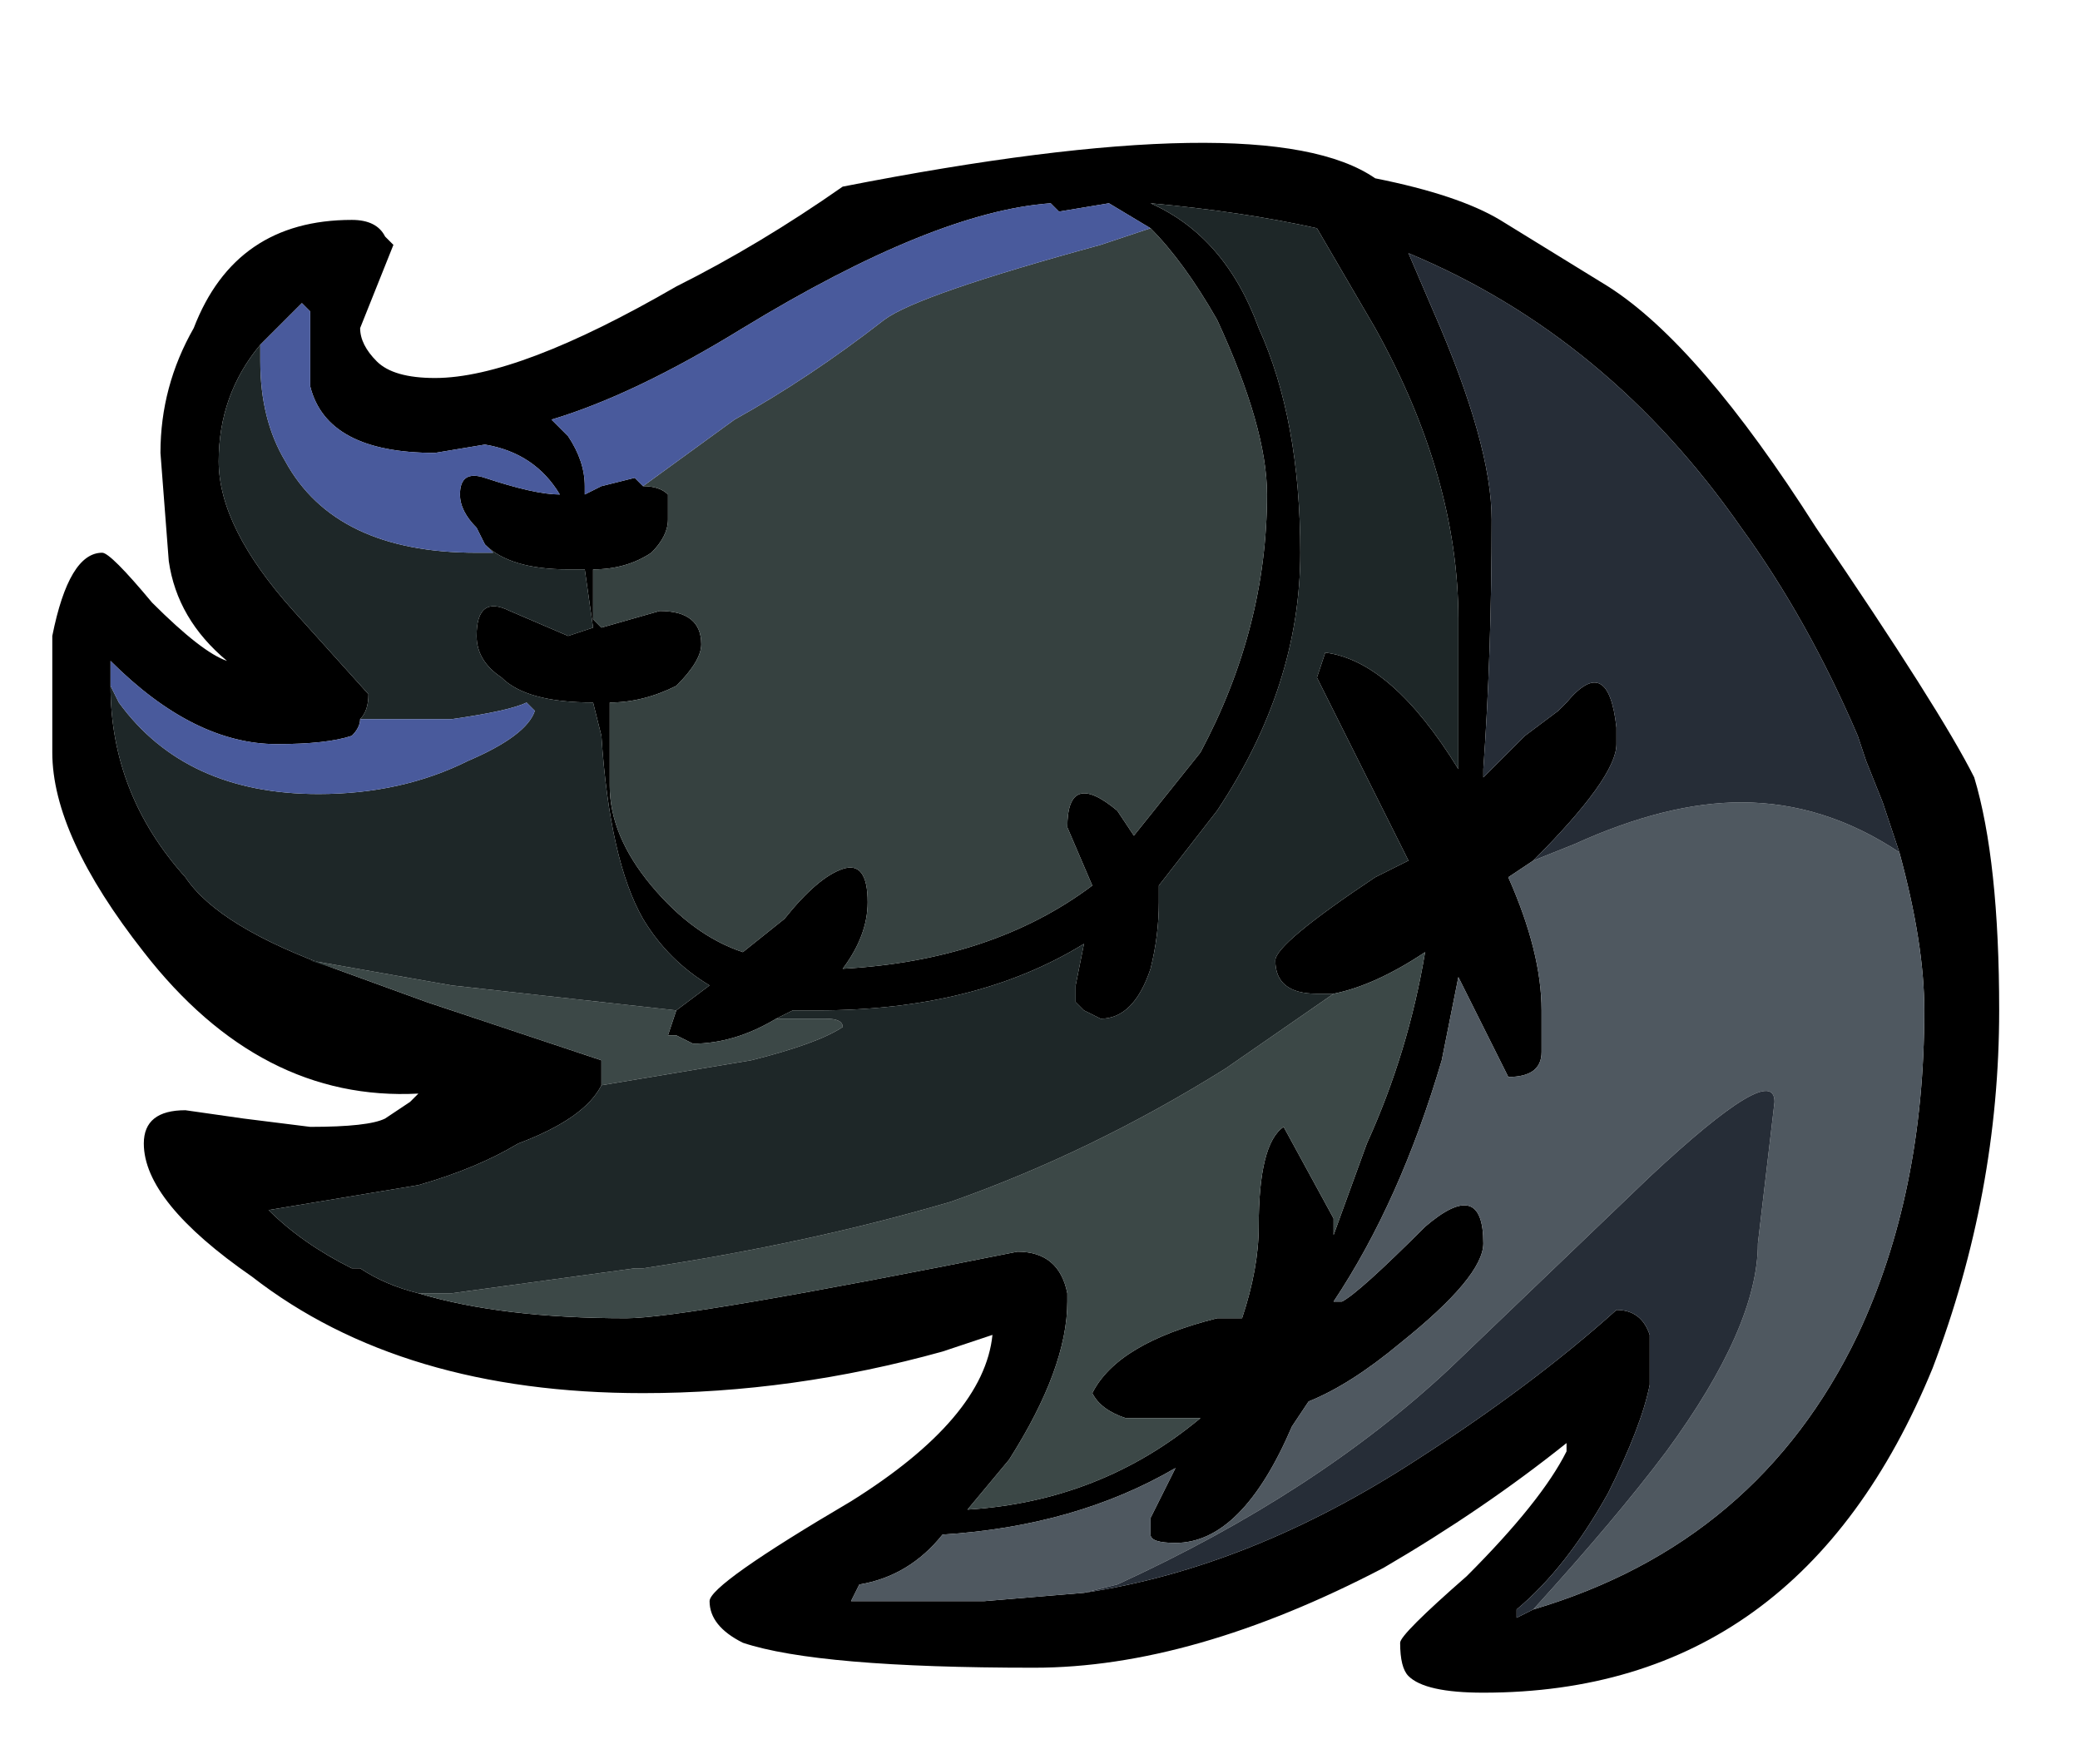 <?xml version="1.0" encoding="UTF-8" standalone="no"?>
<svg xmlns:ffdec="https://www.free-decompiler.com/flash" xmlns:xlink="http://www.w3.org/1999/xlink" ffdec:objectType="frame" height="74.2px" width="87.5px" xmlns="http://www.w3.org/2000/svg">
  <g transform="matrix(1.0, 0.0, 0.0, 1.0, 43.15, 72.4)">
    <use ffdec:characterId="359" ffdec:characterName="a_LostSoulBody03" height="65.1" transform="matrix(1.0, 0.0, 0.0, 1.0, -40.95, -66.3)" width="81.9" xlink:href="#sprite0"/>
  </g>
  <defs>
    <g id="sprite0" transform="matrix(1.0, 0.0, 0.0, 1.0, 40.95, 65.1)">
      <use ffdec:characterId="358" height="9.3" transform="matrix(7.0, 0.0, 0.0, 7.0, -40.95, -65.1)" width="11.7" xlink:href="#shape0"/>
    </g>
    <g id="shape0" transform="matrix(1.0, 0.0, 0.0, 1.0, 5.85, 9.3)">
      <path d="M2.85 -8.85 L3.5 -8.45 Q4.05 -8.1 4.75 -7.0 5.5 -5.9 5.7 -5.5 5.85 -5.0 5.85 -4.1 5.85 -3.0 5.45 -1.95 4.65 0.0 2.75 0.0 2.4 0.0 2.3 -0.1 2.25 -0.15 2.25 -0.3 2.25 -0.35 2.65 -0.7 3.1 -1.15 3.25 -1.45 L3.25 -1.5 Q2.75 -1.1 2.15 -0.75 1.0 -0.15 0.05 -0.15 -1.25 -0.15 -1.7 -0.3 -1.9 -0.4 -1.9 -0.55 -1.9 -0.65 -1.05 -1.15 -0.25 -1.65 -0.2 -2.15 L-0.5 -2.05 Q-1.4 -1.8 -2.3 -1.8 -3.75 -1.8 -4.65 -2.5 -5.3 -2.95 -5.3 -3.3 -5.3 -3.5 -5.05 -3.5 L-4.7 -3.45 -4.3 -3.4 Q-3.95 -3.4 -3.85 -3.45 L-3.7 -3.55 -3.65 -3.6 Q-4.6 -3.55 -5.3 -4.45 -5.85 -5.15 -5.85 -5.65 L-5.85 -6.35 Q-5.75 -6.85 -5.55 -6.85 -5.5 -6.85 -5.25 -6.55 -4.95 -6.25 -4.8 -6.2 -5.1 -6.45 -5.15 -6.8 L-5.2 -7.45 Q-5.2 -7.85 -5.0 -8.2 -4.75 -8.85 -4.05 -8.85 -3.9 -8.85 -3.85 -8.75 L-3.8 -8.7 -4.0 -8.2 Q-4.0 -8.1 -3.9 -8.0 -3.8 -7.9 -3.55 -7.9 -3.05 -7.9 -2.1 -8.45 -1.6 -8.7 -1.1 -9.05 1.45 -9.55 2.1 -9.1 2.6 -9.0 2.85 -8.85 M0.75 -8.8 L0.5 -8.95 0.2 -8.9 0.15 -8.95 Q-0.55 -8.9 -1.7 -8.2 -2.35 -7.8 -2.85 -7.65 L-2.75 -7.55 Q-2.65 -7.4 -2.65 -7.25 L-2.65 -7.2 -2.55 -7.25 -2.35 -7.3 -2.3 -7.25 Q-2.2 -7.25 -2.15 -7.2 L-2.15 -7.05 Q-2.15 -6.95 -2.25 -6.85 -2.4 -6.75 -2.6 -6.75 L-2.6 -6.45 -2.55 -6.4 -2.2 -6.5 Q-1.95 -6.5 -1.95 -6.3 -1.95 -6.2 -2.1 -6.05 -2.3 -5.95 -2.5 -5.95 L-2.5 -5.45 Q-2.5 -5.15 -2.25 -4.85 -2.0 -4.55 -1.7 -4.45 L-1.45 -4.65 Q-1.25 -4.9 -1.1 -4.95 -0.95 -5.0 -0.95 -4.75 -0.95 -4.55 -1.1 -4.35 -0.2 -4.4 0.4 -4.85 L0.25 -5.2 Q0.25 -5.55 0.55 -5.3 L0.65 -5.15 1.05 -5.65 Q1.45 -6.4 1.45 -7.2 1.45 -7.6 1.15 -8.25 0.95 -8.6 0.75 -8.8 M5.25 -5.05 L5.15 -5.35 5.05 -5.6 5.0 -5.75 Q4.7 -6.45 4.3 -7.0 3.5 -8.15 2.3 -8.65 L2.45 -8.3 Q2.8 -7.5 2.8 -7.05 2.8 -6.25 2.75 -5.55 L2.75 -5.5 3.0 -5.75 3.2 -5.9 3.25 -5.95 Q3.5 -6.25 3.55 -5.8 L3.55 -5.7 Q3.55 -5.5 3.05 -5.0 L2.9 -4.9 Q3.1 -4.45 3.1 -4.1 L3.1 -3.85 Q3.1 -3.7 2.9 -3.7 L2.6 -4.3 2.5 -3.8 Q2.25 -2.95 1.85 -2.35 L1.9 -2.35 Q2.0 -2.4 2.4 -2.8 2.75 -3.1 2.75 -2.7 2.75 -2.5 2.25 -2.1 1.95 -1.85 1.7 -1.75 L1.6 -1.6 Q1.3 -0.9 0.9 -0.9 0.75 -0.9 0.75 -0.95 L0.75 -1.05 0.9 -1.35 Q0.3 -1.0 -0.5 -0.95 -0.7 -0.7 -1.0 -0.65 L-1.05 -0.55 -0.25 -0.55 0.35 -0.6 Q1.35 -0.75 2.35 -1.4 3.05 -1.85 3.55 -2.3 3.7 -2.3 3.75 -2.15 L3.75 -1.9 3.75 -1.85 Q3.7 -1.6 3.5 -1.2 3.25 -0.75 2.95 -0.5 L2.95 -0.45 3.05 -0.5 Q4.4 -0.9 5.0 -2.15 5.4 -3.0 5.4 -4.1 5.4 -4.5 5.25 -5.05 M1.85 -4.2 L1.75 -4.2 Q1.5 -4.2 1.5 -4.4 1.5 -4.5 2.1 -4.9 L2.3 -5.0 1.75 -6.1 1.8 -6.25 Q2.2 -6.2 2.6 -5.55 L2.6 -6.45 Q2.6 -7.3 2.1 -8.2 L1.75 -8.8 Q1.3 -8.9 0.75 -8.95 1.2 -8.75 1.4 -8.2 1.65 -7.65 1.65 -6.85 1.65 -6.05 1.15 -5.3 L0.8 -4.85 0.8 -4.75 Q0.8 -4.55 0.75 -4.35 0.65 -4.05 0.45 -4.05 L0.35 -4.1 0.3 -4.15 0.3 -4.25 0.35 -4.5 Q-0.3 -4.1 -1.25 -4.1 L-1.4 -4.1 -1.5 -4.05 Q-1.75 -3.9 -2.0 -3.9 L-2.1 -3.95 -2.15 -3.95 -2.1 -4.1 -1.9 -4.25 Q-2.15 -4.4 -2.3 -4.65 -2.5 -5.0 -2.55 -5.75 L-2.6 -5.95 Q-3.0 -5.95 -3.15 -6.1 -3.3 -6.2 -3.3 -6.35 -3.3 -6.6 -3.1 -6.5 L-2.75 -6.35 -2.6 -6.4 -2.65 -6.75 -2.75 -6.75 Q-3.1 -6.75 -3.25 -6.9 L-3.3 -7.0 Q-3.4 -7.1 -3.4 -7.2 -3.4 -7.35 -3.25 -7.3 -2.95 -7.2 -2.8 -7.2 -2.95 -7.45 -3.25 -7.5 L-3.55 -7.45 Q-4.2 -7.45 -4.3 -7.85 L-4.3 -8.3 -4.35 -8.35 -4.6 -8.1 Q-4.85 -7.8 -4.85 -7.4 -4.85 -7.0 -4.4 -6.5 L-3.95 -6.0 Q-3.95 -5.9 -4.0 -5.85 -4.0 -5.8 -4.05 -5.75 -4.2 -5.7 -4.5 -5.7 -5.0 -5.7 -5.5 -6.2 L-5.5 -6.05 Q-5.5 -5.4 -5.05 -4.9 -4.85 -4.6 -4.15 -4.35 L-3.6 -4.15 -2.55 -3.8 -2.55 -3.65 Q-2.65 -3.45 -3.05 -3.3 -3.3 -3.15 -3.65 -3.05 L-4.55 -2.9 Q-4.35 -2.7 -4.05 -2.55 L-4.0 -2.55 Q-3.85 -2.45 -3.65 -2.4 -3.15 -2.25 -2.4 -2.25 -2.05 -2.25 -0.05 -2.65 0.2 -2.65 0.25 -2.4 L0.25 -2.35 Q0.25 -1.95 -0.1 -1.4 L-0.35 -1.1 Q0.45 -1.15 1.05 -1.65 L0.6 -1.65 Q0.45 -1.7 0.4 -1.8 0.55 -2.1 1.15 -2.25 L1.3 -2.25 Q1.4 -2.55 1.4 -2.8 1.4 -3.3 1.55 -3.4 L1.85 -2.85 1.85 -2.75 2.05 -3.3 Q2.3 -3.85 2.4 -4.45 2.1 -4.25 1.85 -4.2" fill="#000000" fill-rule="evenodd" stroke="none"/>
      <path d="M-1.5 -4.05 L-1.2 -4.05 Q-1.1 -4.05 -1.1 -4.0 -1.25 -3.9 -1.65 -3.8 L-2.55 -3.65 -2.55 -3.8 -3.6 -4.15 -4.15 -4.35 -4.3 -4.4 -3.45 -4.25 -2.1 -4.1 -2.15 -3.95 -2.1 -3.95 -2.0 -3.9 Q-1.75 -3.9 -1.5 -4.05 M-3.65 -2.4 L-3.45 -2.4 -2.35 -2.55 -2.3 -2.55 Q-1.3 -2.7 -0.45 -2.95 0.4 -3.25 1.2 -3.75 L1.85 -4.2 Q2.1 -4.25 2.4 -4.45 2.3 -3.85 2.05 -3.3 L1.85 -2.75 1.85 -2.85 1.55 -3.4 Q1.4 -3.3 1.4 -2.8 1.4 -2.55 1.3 -2.25 L1.15 -2.25 Q0.55 -2.1 0.4 -1.8 0.45 -1.7 0.6 -1.65 L1.05 -1.65 Q0.45 -1.15 -0.35 -1.1 L-0.1 -1.4 Q0.25 -1.95 0.25 -2.35 L0.25 -2.4 Q0.2 -2.65 -0.05 -2.65 -2.05 -2.25 -2.4 -2.25 -3.15 -2.25 -3.65 -2.4" fill="#3c4847" fill-rule="evenodd" stroke="none"/>
      <path d="M3.05 -5.0 L3.3 -5.1 Q3.85 -5.35 4.3 -5.35 4.8 -5.35 5.25 -5.05 5.4 -4.5 5.4 -4.1 5.4 -3.0 5.0 -2.15 4.4 -0.9 3.05 -0.5 3.55 -1.05 3.85 -1.45 4.4 -2.2 4.4 -2.7 L4.5 -3.55 Q4.5 -3.8 3.75 -3.1 L2.55 -1.95 Q1.75 -1.2 0.55 -0.65 L0.35 -0.6 -0.25 -0.55 -1.05 -0.55 -1.0 -0.65 Q-0.7 -0.7 -0.5 -0.95 0.3 -1.0 0.9 -1.35 L0.75 -1.05 0.75 -0.95 Q0.75 -0.9 0.9 -0.9 1.3 -0.9 1.6 -1.6 L1.7 -1.75 Q1.95 -1.85 2.25 -2.1 2.75 -2.5 2.75 -2.7 2.75 -3.1 2.4 -2.8 2.0 -2.4 1.9 -2.35 L1.85 -2.35 Q2.25 -2.95 2.5 -3.8 L2.6 -4.3 2.9 -3.7 Q3.1 -3.7 3.1 -3.85 L3.1 -4.1 Q3.1 -4.45 2.9 -4.9 L3.05 -5.0 M3.75 -1.85 L3.75 -1.9 3.75 -1.85" fill="#4f5860" fill-rule="evenodd" stroke="none"/>
      <path d="M-2.3 -7.25 L-1.75 -7.65 Q-1.3 -7.9 -0.85 -8.25 -0.65 -8.4 0.45 -8.7 L0.75 -8.8 Q0.95 -8.6 1.15 -8.25 1.45 -7.6 1.45 -7.2 1.45 -6.4 1.05 -5.65 L0.65 -5.15 0.55 -5.3 Q0.25 -5.55 0.25 -5.2 L0.4 -4.85 Q-0.2 -4.4 -1.1 -4.35 -0.95 -4.55 -0.95 -4.75 -0.95 -5.0 -1.1 -4.95 -1.25 -4.9 -1.45 -4.65 L-1.7 -4.45 Q-2.0 -4.55 -2.25 -4.85 -2.5 -5.15 -2.5 -5.45 L-2.5 -5.95 Q-2.3 -5.95 -2.1 -6.05 -1.95 -6.2 -1.95 -6.3 -1.95 -6.5 -2.2 -6.5 L-2.55 -6.4 -2.6 -6.45 -2.6 -6.75 Q-2.4 -6.75 -2.25 -6.85 -2.15 -6.95 -2.15 -7.05 L-2.15 -7.2 Q-2.2 -7.25 -2.3 -7.25" fill="#364140" fill-rule="evenodd" stroke="none"/>
      <path d="M-1.5 -4.05 L-1.4 -4.1 -1.25 -4.1 Q-0.3 -4.1 0.35 -4.5 L0.3 -4.25 0.3 -4.15 0.35 -4.1 0.45 -4.05 Q0.65 -4.05 0.75 -4.35 0.8 -4.55 0.8 -4.75 L0.8 -4.85 1.15 -5.3 Q1.65 -6.05 1.65 -6.85 1.65 -7.65 1.4 -8.2 1.2 -8.75 0.75 -8.95 1.3 -8.9 1.75 -8.8 L2.1 -8.2 Q2.6 -7.3 2.6 -6.45 L2.6 -5.55 Q2.2 -6.2 1.8 -6.25 L1.75 -6.1 2.3 -5.0 2.1 -4.9 Q1.5 -4.5 1.5 -4.4 1.5 -4.2 1.75 -4.2 L1.85 -4.2 1.2 -3.75 Q0.4 -3.25 -0.45 -2.95 -1.3 -2.7 -2.3 -2.55 L-2.35 -2.55 -3.45 -2.4 -3.65 -2.4 Q-3.85 -2.45 -4.0 -2.55 L-4.05 -2.55 Q-4.35 -2.7 -4.55 -2.9 L-3.65 -3.05 Q-3.3 -3.15 -3.05 -3.3 -2.65 -3.45 -2.55 -3.65 L-1.65 -3.8 Q-1.25 -3.9 -1.1 -4.0 -1.1 -4.05 -1.2 -4.05 L-1.5 -4.05 M-4.0 -5.85 Q-3.95 -5.9 -3.95 -6.0 L-4.4 -6.5 Q-4.85 -7.0 -4.85 -7.4 -4.85 -7.8 -4.6 -8.1 L-4.6 -8.0 Q-4.6 -7.65 -4.45 -7.4 -4.15 -6.85 -3.3 -6.85 L-3.2 -6.85 -3.25 -6.9 Q-3.1 -6.75 -2.75 -6.75 L-2.65 -6.75 -2.6 -6.4 -2.75 -6.35 -3.1 -6.5 Q-3.3 -6.6 -3.3 -6.35 -3.3 -6.2 -3.15 -6.1 -3.0 -5.95 -2.6 -5.95 L-2.55 -5.75 Q-2.5 -5.0 -2.3 -4.65 -2.15 -4.4 -1.9 -4.25 L-2.1 -4.1 -3.45 -4.25 -4.3 -4.4 -4.15 -4.35 Q-4.85 -4.6 -5.05 -4.9 -5.5 -5.4 -5.5 -6.05 L-5.45 -5.95 Q-5.05 -5.4 -4.25 -5.4 -3.75 -5.4 -3.35 -5.6 -3.0 -5.75 -2.95 -5.9 L-3.0 -5.95 Q-3.1 -5.9 -3.45 -5.85 L-4.0 -5.85" fill="#1e2728" fill-rule="evenodd" stroke="none"/>
      <path d="M3.05 -5.0 Q3.55 -5.5 3.55 -5.7 L3.55 -5.8 Q3.5 -6.25 3.25 -5.95 L3.2 -5.9 3.0 -5.75 2.75 -5.5 2.75 -5.55 Q2.8 -6.25 2.8 -7.05 2.8 -7.5 2.45 -8.3 L2.3 -8.65 Q3.5 -8.15 4.3 -7.0 4.7 -6.45 5.0 -5.75 L5.05 -5.6 5.15 -5.35 5.25 -5.05 Q4.8 -5.35 4.3 -5.35 3.85 -5.35 3.3 -5.1 L3.05 -5.0 M3.05 -0.5 L2.95 -0.45 2.95 -0.5 Q3.25 -0.75 3.5 -1.2 3.7 -1.6 3.75 -1.85 L3.75 -1.9 3.75 -2.15 Q3.7 -2.3 3.55 -2.3 3.05 -1.85 2.35 -1.4 1.35 -0.75 0.35 -0.6 L0.55 -0.65 Q1.75 -1.2 2.55 -1.95 L3.75 -3.1 Q4.5 -3.8 4.5 -3.55 L4.4 -2.7 Q4.4 -2.2 3.85 -1.45 3.55 -1.05 3.05 -0.5" fill="#262d37" fill-rule="evenodd" stroke="none"/>
      <path d="M-2.3 -7.25 L-2.35 -7.3 -2.55 -7.25 -2.65 -7.2 -2.65 -7.25 Q-2.65 -7.4 -2.75 -7.55 L-2.85 -7.65 Q-2.35 -7.8 -1.7 -8.2 -0.55 -8.9 0.15 -8.95 L0.2 -8.9 0.5 -8.95 0.75 -8.8 0.45 -8.7 Q-0.65 -8.4 -0.85 -8.25 -1.3 -7.9 -1.75 -7.65 L-2.3 -7.25 M-4.0 -5.85 L-3.45 -5.85 Q-3.1 -5.9 -3.0 -5.95 L-2.95 -5.9 Q-3.0 -5.75 -3.35 -5.6 -3.75 -5.4 -4.25 -5.4 -5.05 -5.4 -5.45 -5.95 L-5.5 -6.05 -5.5 -6.2 Q-5.0 -5.7 -4.5 -5.7 -4.2 -5.7 -4.05 -5.75 -4.0 -5.8 -4.0 -5.85 M-3.25 -6.9 L-3.2 -6.85 -3.3 -6.85 Q-4.15 -6.85 -4.45 -7.4 -4.6 -7.65 -4.6 -8.0 L-4.6 -8.1 -4.35 -8.35 -4.3 -8.3 -4.3 -7.85 Q-4.2 -7.45 -3.55 -7.45 L-3.25 -7.5 Q-2.95 -7.45 -2.8 -7.2 -2.95 -7.2 -3.25 -7.3 -3.4 -7.35 -3.4 -7.2 -3.4 -7.1 -3.3 -7.0 L-3.25 -6.9" fill="#495a9c" fill-rule="evenodd" stroke="none"/>
    </g>
  </defs>
</svg>
